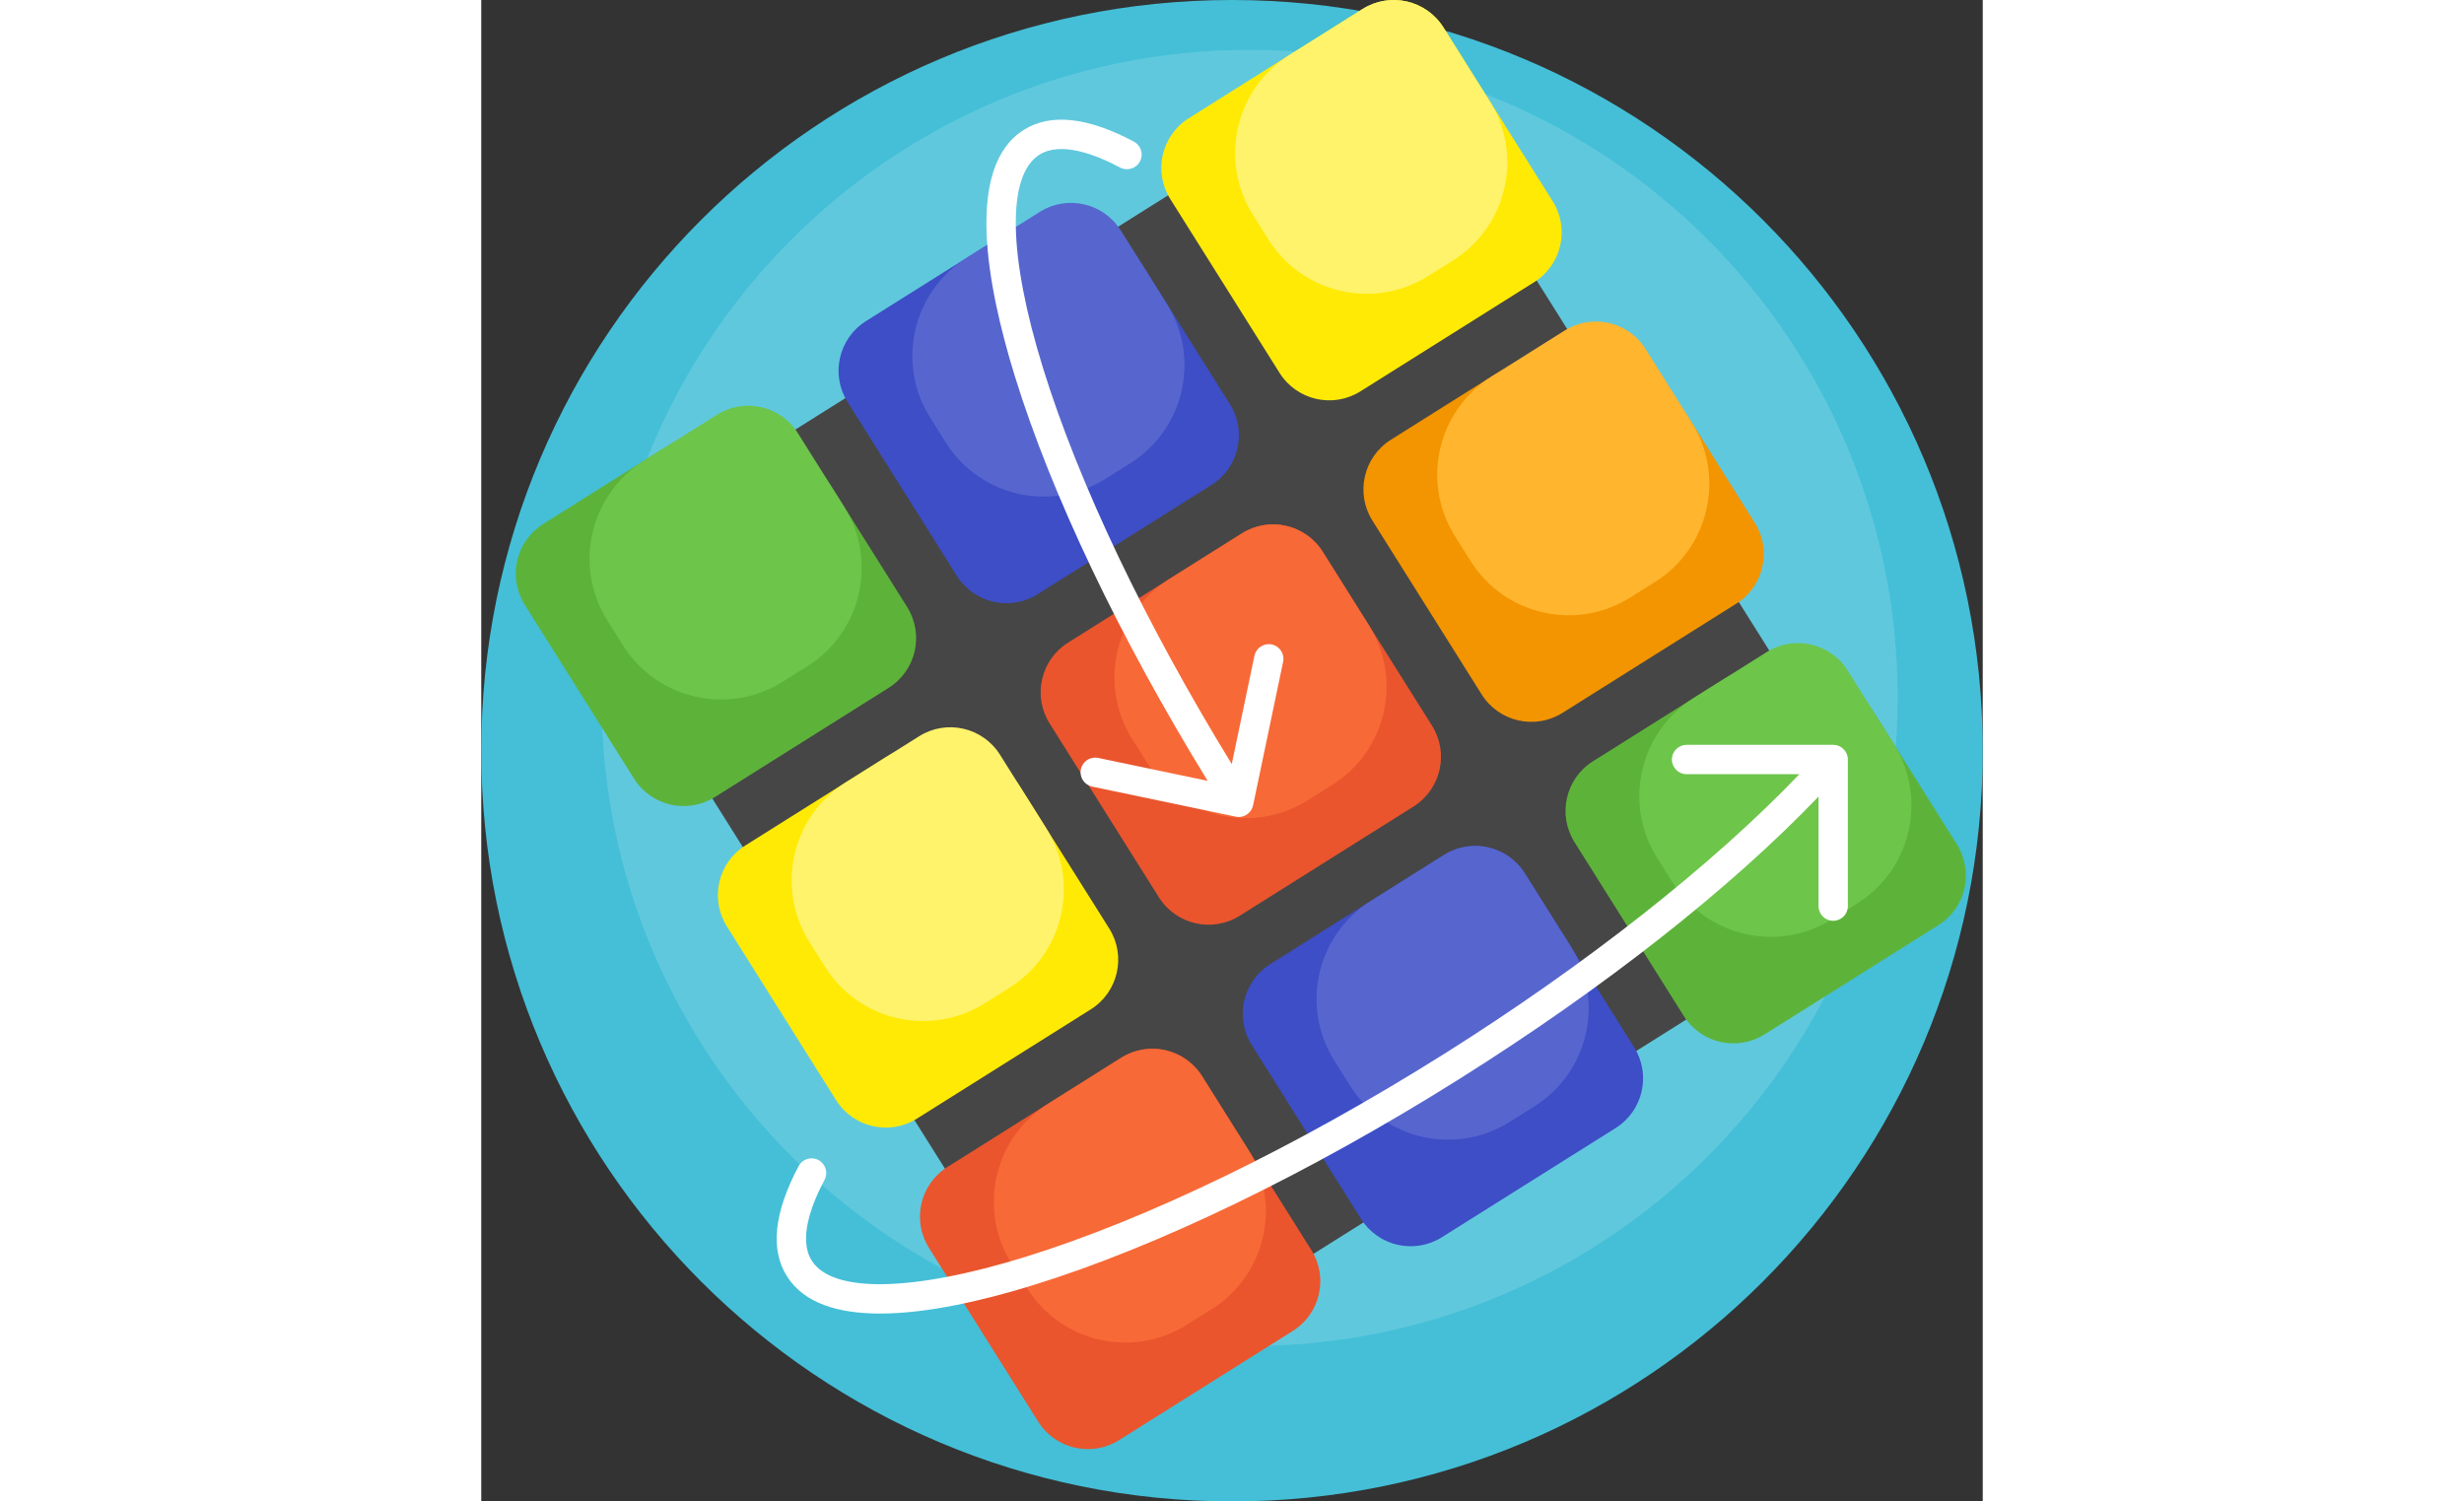 <svg id="Capa_1" enable-background="new 0 0 512 512" height="312" viewBox="0 0 512 512" width="512" xmlns="http://www.w3.org/2000/svg"><rect x="0" y="0" width="512" height="512" fill="#333333" stroke="none"/><g><path d="m512 256c0 141.385-114.615 256-256 256s-256-114.615-256-256 114.615-256 256-256 256 114.615 256 256z" fill="#44bfd7"/><path d="m483 238c0 122.055-98.945 221-221 221s-221-98.945-221-221 98.945-221 221-221 221 98.945 221 221z" fill="#60c8dd"/><path d="m487.889 299.29-281.09 176.671-176.671-281.089 281.089-176.671z" fill="#464646"/><path d="m359.062 96.202-59.266 37.25c-9.352 5.878-21.698 3.062-27.576-6.29l-37.25-59.266c-5.878-9.352-3.062-21.698 6.29-27.576l59.266-37.25c9.352-5.878 21.698-3.062 27.576 6.29l37.25 59.266c5.878 9.351 3.062 21.698-6.29 27.576zm-144.928 220.423-30.157-47.981c-9.795-15.584-30.369-20.278-45.954-10.482l-47.981 30.157c-9.352 5.878-12.168 18.224-6.29 27.576l37.25 59.266c5.878 9.352 18.224 12.168 27.576 6.29l59.266-37.25c9.352-5.878 12.168-18.225 6.29-27.576z" fill="#ffea06"/><path d="m331.377 88.799-8.467 5.321c-18.47 11.609-42.854 6.047-54.462-12.423l-5.321-8.467c-11.609-18.47-6.047-42.854 12.423-54.462l24.976-15.698c9.352-5.878 21.698-3.062 27.576 6.29l15.698 24.976c11.609 18.47 6.047 42.854-12.423 54.463zm-138.795 193.536-15.698-24.976c-5.878-9.352-18.224-12.168-27.576-6.29l-24.976 15.698c-18.47 11.609-24.032 35.992-12.423 54.462l5.321 8.467c11.609 18.47 35.992 24.032 54.462 12.423l8.467-5.321c18.47-11.609 24.032-35.993 12.423-54.463z" fill="#fff36c"/><path d="m427.974 205.843-59.266 37.25c-9.352 5.878-21.698 3.062-27.576-6.29l-37.25-59.266c-5.878-9.352-3.062-21.698 6.29-27.576l35.332-22.207c22.57-14.186 52.367-7.389 66.553 15.181l22.207 35.332c5.878 9.352 3.062 21.698-6.29 27.576z" fill="#f29500"/><path d="m400.289 198.44-8.467 5.321c-18.47 11.609-42.854 6.047-54.462-12.423l-5.321-8.467c-11.609-18.47-6.047-42.854 12.423-54.462l24.976-15.698c9.352-5.878 21.698-3.062 27.576 6.29l15.698 24.976c11.609 18.471 6.047 42.854-12.423 54.463z" fill="#ffb52d"/><path d="m317.909 275.022-59.266 37.25c-9.352 5.878-21.698 3.062-27.576-6.29l-37.25-59.266c-5.878-9.352-3.062-21.698 6.29-27.576l59.266-37.25c9.352-5.878 21.698-3.062 27.576 6.29l37.25 59.266c5.878 9.352 3.062 21.698-6.29 27.576zm-34.862 151.244-37.25-59.266c-5.878-9.352-18.224-12.168-27.576-6.29l-59.266 37.25c-9.352 5.878-12.168 18.224-6.29 27.576l37.25 59.266c5.878 9.352 18.224 12.168 27.576 6.29l59.266-37.25c9.351-5.878 12.168-18.224 6.29-27.576z" fill="#ea552d"/><path d="m290.224 267.619-8.467 5.321c-18.47 11.609-42.854 6.047-54.462-12.423l-5.321-8.467c-11.609-18.47-6.047-42.854 12.423-54.462l24.976-15.698c9.352-5.878 21.698-3.062 27.576 6.29l15.698 24.976c11.609 18.47 6.047 42.854-12.423 54.463zm-28.729 124.358-15.698-24.977c-5.878-9.352-18.224-12.168-27.576-6.29l-24.976 15.698c-18.47 11.609-24.032 35.992-12.423 54.462l5.321 8.467c11.609 18.47 35.992 24.032 54.462 12.423l8.467-5.321c18.47-11.609 24.032-35.992 12.423-54.462z" fill="#f76937"/><path d="m248.997 165.38-59.266 37.25c-9.352 5.878-21.698 3.062-27.576-6.29l-37.25-59.266c-5.878-9.352-3.062-21.698 6.29-27.576l49.142-30.887c14.943-9.392 34.67-4.892 44.062 10.051l30.887 49.142c5.879 9.352 3.062 21.698-6.289 27.576zm144.115 191.708-37.25-59.266c-5.878-9.352-18.224-12.168-27.576-6.29l-59.266 37.25c-9.352 5.878-12.168 18.224-6.29 27.576l37.25 59.266c5.878 9.352 18.224 12.168 27.576 6.29l59.266-37.25c9.352-5.878 12.168-18.224 6.29-27.576z" fill="#3d4ec6"/><path d="m221.312 157.977-8.467 5.321c-18.47 11.609-42.854 6.047-54.462-12.423l-5.321-8.467c-11.609-18.47-6.047-42.854 12.423-54.462l24.976-15.698c9.352-5.878 21.698-3.062 27.576 6.29l15.698 24.976c11.609 18.471 6.047 42.854-12.423 54.463zm150.248 164.821-15.698-24.976c-5.878-9.352-18.224-12.168-27.576-6.29l-24.976 15.698c-18.47 11.609-24.032 35.992-12.423 54.462l5.321 8.467c11.609 18.47 35.992 24.032 54.462 12.423l8.467-5.321c18.47-11.609 24.032-35.993 12.423-54.463z" fill="#5766ce"/><path d="m138.931 234.559-59.266 37.25c-9.352 5.878-21.698 3.062-27.576-6.29l-37.25-59.266c-5.878-9.352-3.062-21.698 6.29-27.576l40.538-25.479c19.695-12.379 45.696-6.448 58.075 13.247l25.479 40.538c5.879 9.352 3.062 21.698-6.29 27.576zm364.246 53.35-27.973-44.507c-11.001-17.503-34.108-22.774-51.612-11.773l-44.507 27.974c-9.352 5.878-12.168 18.224-6.29 27.576l37.25 59.266c5.878 9.352 18.224 12.168 27.576 6.29l59.266-37.25c9.352-5.878 12.168-18.224 6.29-27.576z" fill="#5db33a"/><path d="m111.247 227.156-8.467 5.321c-18.47 11.609-42.854 6.047-54.462-12.423l-5.321-8.467c-11.609-18.47-6.047-42.854 12.423-54.462l24.976-15.698c9.352-5.878 21.698-3.062 27.576 6.29l15.698 24.976c11.609 18.47 6.047 42.854-12.423 54.463zm370.378 26.464-15.698-24.976c-5.878-9.352-18.224-12.168-27.576-6.29l-24.976 15.698c-18.47 11.609-24.032 35.992-12.423 54.462l5.321 8.467c11.609 18.47 35.992 24.032 54.462 12.423l8.467-5.321c18.47-11.61 24.032-35.993 12.423-54.463z" fill="#6dc54a"/><path d="m181.983 128.394c-9.715-31.396-17.075-71.473 3.031-84.109 9.109-5.727 21.734-4.377 37.525 4.008 2.439 1.295 3.366 4.322 2.071 6.761s-4.323 3.365-6.761 2.071c-8.524-4.525-20.218-8.96-27.515-4.373-11.161 7.015-10.712 34.188 1.201 72.687 12.216 39.48 34.967 87.177 64.385 135.105l7.727-36.914c.565-2.702 3.21-4.437 5.918-3.869 2.703.565 4.436 3.215 3.869 5.918l-10.244 48.939c-.493 2.357-2.572 3.977-4.889 3.977-.339 0-.684-.035-1.029-.107l-48.939-10.244c-2.703-.565-4.435-3.215-3.87-5.918.566-2.702 3.213-4.435 5.918-3.869l37.317 7.812c-29.989-48.796-53.217-97.487-65.715-137.875zm279.017 125.606h-50c-2.762 0-5 2.238-5 5s2.238 5 5 5h38.463c-29.334 30.725-72.907 65.083-121.232 95.455-50.516 31.751-101.252 56.328-142.861 69.203-38.5 11.914-65.673 12.362-72.688 1.201-4.585-7.296-.152-18.989 4.374-27.515 1.294-2.439.367-5.466-2.072-6.761s-5.465-.366-6.761 2.071c-8.383 15.792-9.731 28.417-4.007 37.525 5.874 9.345 17.672 12.756 31.775 12.756 16.239 0 35.532-4.525 52.335-9.725 42.418-13.126 93.994-38.089 145.227-70.29 49.36-31.022 92.374-64.883 122.448-96.279v37.359c0 2.762 2.238 5 5 5s5-2.238 5-5v-50c-.001-2.762-2.239-5-5.001-5z" fill="#fff"/></g></svg>